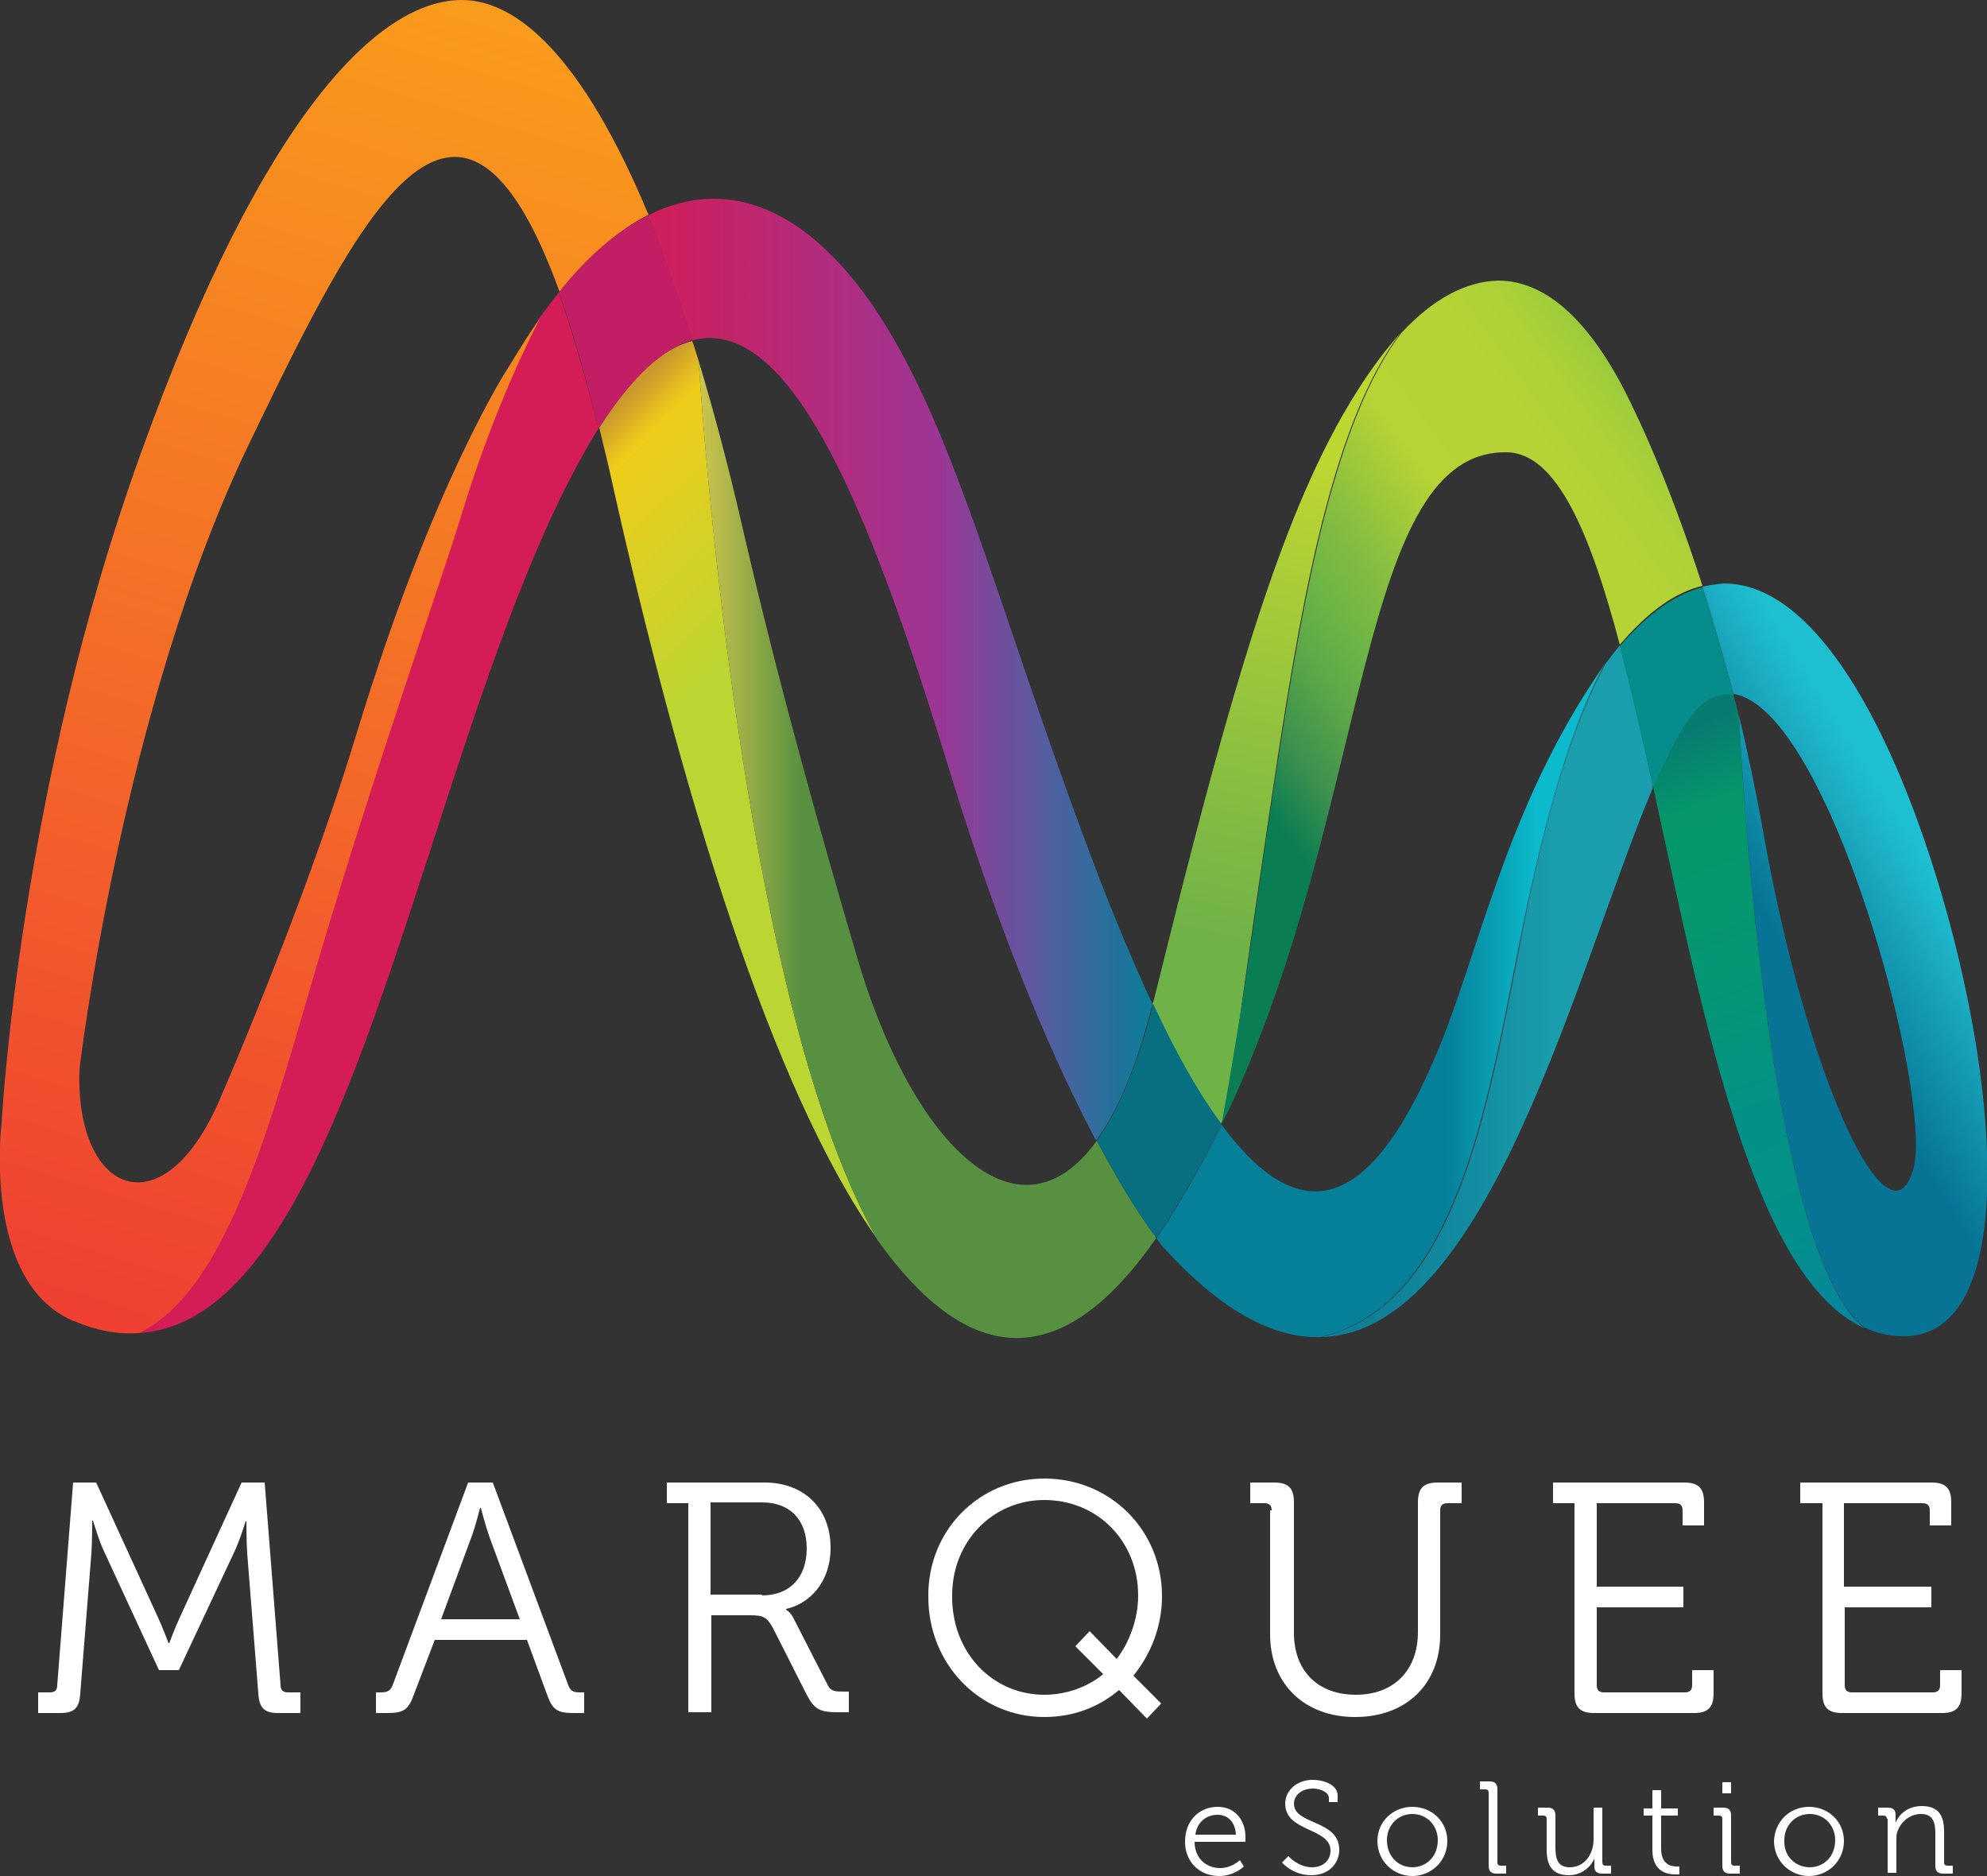 <?xml version="1.0" encoding="utf-8"?>
<!-- Generator: Adobe Illustrator 15.0.0, SVG Export Plug-In . SVG Version: 6.00 Build 0)  -->
<!DOCTYPE svg PUBLIC "-//W3C//DTD SVG 1.1//EN" "http://www.w3.org/Graphics/SVG/1.1/DTD/svg11.dtd">
<svg version="1.1" id="Layer_1" xmlns="http://www.w3.org/2000/svg" xmlns:xlink="http://www.w3.org/1999/xlink" x="0px" y="0px"
	 width="250px" height="236px" viewBox="0 0 250 236" enable-background="new 0 0 250 236" xml:space="preserve">
<rect x="0" y="0" width="250" height="236" fill="#333333" stroke="none"/>
<g>
	<g>
		<defs>
			<path id="SVGID_1_" d="M67.8,40.1c-3,5.8-6.7,14.2-10,25.2c-1.8,6-10.7,31.4-17.7,55c-6,20.3-11.4,41.9-22.7,47.4
				c25.3-1.4,34.2-63.9,51.9-102.5c2.1-4.5,4.1-8.3,6-11.3c-1.7-6.8-3.4-12.5-5-17.1C69.5,37.8,68.6,39,67.8,40.1"/>
		</defs>
		<clipPath id="SVGID_2_">
			<use xlink:href="#SVGID_1_"  overflow="visible"/>
		</clipPath>
		
			<linearGradient id="SVGID_3_" gradientUnits="userSpaceOnUse" x1="-539.06" y1="-342.537" x2="-538.067" y2="-342.537" gradientTransform="matrix(158.299 0 0 158.299 85369.25 54325.473)">
			<stop  offset="0" style="stop-color:#D41C56"/>
			<stop  offset="0.374" style="stop-color:#D41C56"/>
			<stop  offset="0.749" style="stop-color:#9E3594"/>
			<stop  offset="1" style="stop-color:#9E3594"/>
		</linearGradient>
		<rect x="17.5" y="36.8" clip-path="url(#SVGID_2_)" fill="url(#SVGID_3_)" width="57.9" height="131"/>
	</g>
</g>
<g>
	<g>
		<defs>
			<path id="SVGID_4_" d="M200,86.4c-10.5,16.2-14,33.3-18.9,45.3c-7.399,18-16.1,25.1-27.399,9.8c-2.4,4.9-5.101,9.7-8.2,14.3
				c0.4,0.5,0.6,0.8,0.6,0.8C153.7,165.1,160.4,168.4,166.2,168.2c15.899-3.9,20.3-25.4,24.6-47.7c3.7-19.1,7.4-30.2,11.101-37
				C201.3,84.4,200.7,85.3,200,86.4"/>
		</defs>
		<clipPath id="SVGID_5_">
			<use xlink:href="#SVGID_4_"  overflow="visible"/>
		</clipPath>
		
			<linearGradient id="SVGID_6_" gradientUnits="userSpaceOnUse" x1="-539.06" y1="-342.538" x2="-538.067" y2="-342.538" gradientTransform="matrix(158.299 0 0 158.299 85369.25 54349.223)">
			<stop  offset="0" style="stop-color:#067F98"/>
			<stop  offset="0.926" style="stop-color:#067F98"/>
			<stop  offset="1" style="stop-color:#0BBBCD"/>
		</linearGradient>
		<rect x="145.4" y="83.5" clip-path="url(#SVGID_5_)" fill="url(#SVGID_6_)" width="56.5" height="84.9"/>
	</g>
</g>
<g>
	<g>
		<defs>
			<path id="SVGID_7_" d="M17.8,56.8C2.4,99.3,0.2,141.3,0.2,141.3s-2.5,20.101,9.1,24.9c2.9,1.2,5.6,1.7,8.2,1.5
				c11.3-5.5,16.7-27.101,22.7-47.4c7-23.6,15.9-49,17.7-55c3.3-10.9,7-19.3,10-25.2c-1.3,1.8-2.5,3.8-3.8,5.9
				c0,0-9.5,14.2-19.3,46.5c-4.5,14.8-11.3,32.2-17.1,45.7c-7.2,16.8-18.3,12-17.7-3.7c0,0,5.3-45.5,21.4-78.8
				c13.7-28.4,26.3-54,39-19l0,0c3.7-4.6,7.5-7.8,11.2-9.7c0-0.1-0.1-0.2-0.1-0.2C73.3,7.2,65.1,0,58.1,0
				C47.7,0,33.1,14.3,17.8,56.8"/>
		</defs>
		<clipPath id="SVGID_8_">
			<use xlink:href="#SVGID_7_"  overflow="visible"/>
		</clipPath>
		
			<linearGradient id="SVGID_9_" gradientUnits="userSpaceOnUse" x1="-536.057" y1="-349.902" x2="-535.063" y2="-349.902" gradientTransform="matrix(-52.214 164.929 -164.929 -52.214 -85633.68 70146.398)">
			<stop  offset="0" style="stop-color:#F99B1C"/>
			<stop  offset="1" style="stop-color:#EF3F32"/>
		</linearGradient>
		<polygon clip-path="url(#SVGID_8_)" fill="url(#SVGID_9_)" points="129.8,15.3 73.9,192 -50.6,152.6 5.4,-24.1 		"/>
	</g>
</g>
<g>
	<g>
		<defs>
			<path id="SVGID_10_" d="M165.5,58.9c-7.3,15.6-13.3,38.5-20.2,66.4c-0.1,0.4-0.2,0.7-0.3,1c3,6.5,5.9,11.5,8.6,15.101
				c0.301-0.5,0.5-1.101,0.801-1.601C155.1,134.4,157.6,116.1,160.8,95c3.2-20.7,7.101-42.3,15.4-53.1
				C172.6,45.9,168.9,51.6,165.5,58.9"/>
		</defs>
		<clipPath id="SVGID_11_">
			<use xlink:href="#SVGID_10_"  overflow="visible"/>
		</clipPath>
		
			<linearGradient id="SVGID_12_" gradientUnits="userSpaceOnUse" x1="-550.236" y1="-342.877" x2="-549.243" y2="-342.877" gradientTransform="matrix(16.023 -71.276 71.276 16.023 33407.664 -33595.895)">
			<stop  offset="0" style="stop-color:#6FB248"/>
			<stop  offset="0.138" style="stop-color:#6FB248"/>
			<stop  offset="1" style="stop-color:#BED630"/>
		</linearGradient>
		<polygon clip-path="url(#SVGID_11_)" fill="url(#SVGID_12_)" points="123.7,136.7 146.6,35.2 197.6,46.7 174.8,148.1 		"/>
	</g>
</g>
<g>
	<g>
		<defs>
			<path id="SVGID_13_" d="M202,83.5c-3.7,6.8-7.5,17.8-11.1,37c-4.301,22.4-8.7,43.8-24.601,47.7C187.4,167.6,198.5,121.4,208,99
				c-1.4-6.3-2.7-12.4-4.2-17.8C203.2,81.9,202.6,82.7,202,83.5"/>
		</defs>
		<clipPath id="SVGID_14_">
			<use xlink:href="#SVGID_13_"  overflow="visible"/>
		</clipPath>
		
			<linearGradient id="SVGID_15_" gradientUnits="userSpaceOnUse" x1="-536.096" y1="-328.666" x2="-535.105" y2="-328.666" gradientTransform="matrix(42.047 0 0 42.047 22707.164 13943.99)">
			<stop  offset="0" style="stop-color:#0E7D96"/>
			<stop  offset="0.195" style="stop-color:#0F8199"/>
			<stop  offset="0.444" style="stop-color:#138BA0"/>
			<stop  offset="0.722" style="stop-color:#1A9EAD"/>
			<stop  offset="0.724" style="stop-color:#1A9EAD"/>
			<stop  offset="1" style="stop-color:#1A9EAD"/>
		</linearGradient>
		<rect x="166.2" y="81.2" clip-path="url(#SVGID_14_)" fill="url(#SVGID_15_)" width="41.7" height="87"/>
	</g>
</g>
<g>
	<g>
		<defs>
			<path id="SVGID_16_" d="M212.1,90.9c-1.399,2-2.699,4.8-4.1,8.1c6.2,28.4,12.5,61.8,26.6,68.1C223,158.1,219.4,102.2,218.8,90.2
				c-0.2-1-0.5-1.9-0.7-2.9c-0.199,0-0.399,0-0.699,0C215.6,87.3,213.8,88.4,212.1,90.9"/>
		</defs>
		<clipPath id="SVGID_17_">
			<use xlink:href="#SVGID_16_"  overflow="visible"/>
		</clipPath>
		
			<linearGradient id="SVGID_18_" gradientUnits="userSpaceOnUse" x1="-529.651" y1="-346.023" x2="-528.658" y2="-346.023" gradientTransform="matrix(26.552 71.91 -71.91 26.552 -10610.829 47367.832)">
			<stop  offset="0" style="stop-color:#087B71"/>
			<stop  offset="0.128" style="stop-color:#05976B"/>
			<stop  offset="0.262" style="stop-color:#05976D"/>
			<stop  offset="0.398" style="stop-color:#059674"/>
			<stop  offset="0.533" style="stop-color:#04947D"/>
			<stop  offset="0.635" style="stop-color:#039187"/>
			<stop  offset="0.757" style="stop-color:#039188"/>
			<stop  offset="0.843" style="stop-color:#038F8C"/>
			<stop  offset="0.918" style="stop-color:#058B92"/>
			<stop  offset="0.987" style="stop-color:#06869B"/>
			<stop  offset="1" style="stop-color:#07859D"/>
		</linearGradient>
		<polygon clip-path="url(#SVGID_17_)" fill="url(#SVGID_18_)" points="231.4,78.7 260.5,157.6 211.2,175.8 182,96.9 		"/>
	</g>
</g>
<g>
	<g>
		<defs>
			<path id="SVGID_19_" d="M81.5,27.1c1.9,4.5,3.7,9.8,5.6,15.7c13-3.4,23.2,24.1,32.6,54.9c6.7,21.8,13.3,36.5,18.2,45.8
				c2.699-3.7,5.1-9.3,7.1-17.2c-2.1-4.5-4.3-9.7-6.6-15.6C127.3,81.8,121.6,59,113.1,43.8C106.6,32,98.5,25,89.8,25
				C87.1,25,84.3,25.7,81.5,27.1"/>
		</defs>
		<clipPath id="SVGID_20_">
			<use xlink:href="#SVGID_19_"  overflow="visible"/>
		</clipPath>
		
			<linearGradient id="SVGID_21_" gradientUnits="userSpaceOnUse" x1="-539.06" y1="-342.537" x2="-538.067" y2="-342.537" gradientTransform="matrix(158.299 0 0 158.299 85369.25 54307.348)">
			<stop  offset="0" style="stop-color:#D41C56"/>
			<stop  offset="0.276" style="stop-color:#D41C56"/>
			<stop  offset="0.517" style="stop-color:#9E3594"/>
			<stop  offset="0.606" style="stop-color:#555DA1"/>
			<stop  offset="0.695" style="stop-color:#067F98"/>
			<stop  offset="1" style="stop-color:#067F98"/>
		</linearGradient>
		<rect x="81.5" y="25" clip-path="url(#SVGID_20_)" fill="url(#SVGID_21_)" width="63.5" height="118.4"/>
	</g>
</g>
<g>
	<g>
		<defs>
			<path id="SVGID_22_" d="M214.2,73.8c1.3,4.1,2.6,8.6,3.899,13.5C230.2,89.1,243.4,138.4,240.7,147.2
				c-3.101,10.3-13.4-11.5-18.9-42.8c-0.899-5-1.899-9.8-3-14.3c0.601,12,4.2,68,15.8,76.9c1.5,0.7,3.2,1.1,4.9,1.1
				c13.4,0,12.5-27.1,5.8-52C239.4,94.2,229.2,73.4,216.9,73.4C215.9,73.5,215.1,73.6,214.2,73.8"/>
		</defs>
		<clipPath id="SVGID_23_">
			<use xlink:href="#SVGID_22_"  overflow="visible"/>
		</clipPath>
		
			<linearGradient id="SVGID_24_" gradientUnits="userSpaceOnUse" x1="-553.47" y1="-311.188" x2="-552.477" y2="-311.188" gradientTransform="matrix(17.789 -11.225 11.225 17.789 13566.819 -552.571)">
			<stop  offset="0" style="stop-color:#077496"/>
			<stop  offset="0.234" style="stop-color:#0D85A3"/>
			<stop  offset="0.753" style="stop-color:#1CACC2"/>
			<stop  offset="1" style="stop-color:#1DBFD1"/>
		</linearGradient>
		<polygon clip-path="url(#SVGID_23_)" fill="url(#SVGID_24_)" points="171.4,100.5 241.8,56 295.6,141.2 225.2,185.7 		"/>
	</g>
</g>
<g>
	<g>
		<defs>
			<path id="SVGID_25_" d="M75.4,53.8c0.5,2.2,1.1,4.4,1.6,6.8c8.7,39,20.1,76.6,33.4,95.3C94.1,127.6,88.7,57.9,87.9,45.4
				c-0.3-0.9-0.5-1.7-0.8-2.5C83.4,43.8,79.5,47.3,75.4,53.8"/>
		</defs>
		<clipPath id="SVGID_26_">
			<use xlink:href="#SVGID_25_"  overflow="visible"/>
		</clipPath>
		
			<linearGradient id="SVGID_27_" gradientUnits="userSpaceOnUse" x1="-519.851" y1="-334.196" x2="-518.857" y2="-334.196" gradientTransform="matrix(23.828 23.62 -23.62 23.828 4553.889 20309.896)">
			<stop  offset="0" style="stop-color:#CA982C"/>
			<stop  offset="0.163" style="stop-color:#EFCD1A"/>
			<stop  offset="1" style="stop-color:#BBD532"/>
		</linearGradient>
		<polygon clip-path="url(#SVGID_26_)" fill="url(#SVGID_27_)" points="92.7,25.3 167,98.9 93,173.5 18.8,99.9 		"/>
	</g>
</g>
<g>
	<g>
		<defs>
			<path id="SVGID_28_" d="M110.4,156c10.7,15,22.5,17.9,35.1-0.3c-1.2-1.5-3.9-5.4-7.5-12.2c-10.1,14-23.5-0.2-30.2-23.2
				c-4.4-15-9.6-33.3-14.3-53.6c-1.8-7.9-3.7-15-5.6-21.3C88.7,57.9,94.1,127.6,110.4,156"/>
		</defs>
		<clipPath id="SVGID_29_">
			<use xlink:href="#SVGID_28_"  overflow="visible"/>
		</clipPath>
		
			<linearGradient id="SVGID_30_" gradientUnits="userSpaceOnUse" x1="-537.196" y1="-333.802" x2="-536.204" y2="-333.802" gradientTransform="matrix(57.964 0 0 57.964 31226.004 19458.191)">
			<stop  offset="0" style="stop-color:#CFC54C"/>
			<stop  offset="0.227" style="stop-color:#579040"/>
			<stop  offset="1" style="stop-color:#579040"/>
		</linearGradient>
		<rect x="87.9" y="45.4" clip-path="url(#SVGID_29_)" fill="url(#SVGID_30_)" width="57.5" height="128.6"/>
	</g>
</g>
<g>
	<g>
		<defs>
			<path id="SVGID_31_" d="M176.3,41.9C168,52.8,164.1,74.4,160.9,95c-3.301,21.1-3.601,26.3-7.2,46.4c0.1-0.2,1-2,1.1-2.2
				c17.8-38.4,15.9-82.8,34.9-82.3c6.2,0.2,10.399,10.2,14.1,24.2c3.601-4.2,7-6.6,10.4-7.4c-4.4-13.7-8.5-21.9-8.5-21.9
				c-5.2-11.3-11.101-16.5-17.2-16.5C184.4,35.4,180.3,37.6,176.3,41.9"/>
		</defs>
		<clipPath id="SVGID_32_">
			<use xlink:href="#SVGID_31_"  overflow="visible"/>
		</clipPath>
		
			<linearGradient id="SVGID_33_" gradientUnits="userSpaceOnUse" x1="-544.779" y1="-337.069" x2="-543.787" y2="-337.069" gradientTransform="matrix(57.739 -42.268 42.268 57.739 45863.668 -3459.939)">
			<stop  offset="0" style="stop-color:#0B7D53"/>
			<stop  offset="0.11" style="stop-color:#40934E"/>
			<stop  offset="0.228" style="stop-color:#5FA947"/>
			<stop  offset="0.3" style="stop-color:#6BB445"/>
			<stop  offset="0.392" style="stop-color:#81BB41"/>
			<stop  offset="0.579" style="stop-color:#B5D334"/>
			<stop  offset="0.581" style="stop-color:#B6D433"/>
			<stop  offset="0.784" style="stop-color:#B4D334"/>
			<stop  offset="0.87" style="stop-color:#ADD136"/>
			<stop  offset="0.934" style="stop-color:#A1CD3A"/>
			<stop  offset="0.987" style="stop-color:#8FC73E"/>
			<stop  offset="1" style="stop-color:#8AC640"/>
		</linearGradient>
		<polygon clip-path="url(#SVGID_32_)" fill="url(#SVGID_33_)" points="103.1,72.4 193.1,6.6 264.7,104.4 174.8,170.3 		"/>
	</g>
</g>
<path fill="#FFFFFF" d="M4.8,212.9h1.5c0.6,0,0.9-0.301,0.9-0.9l2-25.5h2.9l7.7,16.8c0.7,1.5,1.4,3.4,1.4,3.4h0.1
	c0,0,0.7-1.9,1.4-3.4l7.7-16.8h2.9l2,25.5c0,0.6,0.3,0.9,0.9,0.9h1.6v2.6H35c-1.8,0-2.4-0.7-2.5-2.5l-1.4-17.6
	c-0.1-1.601-0.1-4-0.1-4h-0.1c0,0-0.8,2.6-1.5,4L22.5,210.1H20L13.2,195.4c-0.7-1.4-1.5-4.101-1.5-4.101h-0.1c0,0,0,2.601-0.1,4.101
	L10.1,213c-0.1,1.8-0.7,2.5-2.5,2.5H4.8V212.9z"/>
<path fill="#FFFFFF" d="M47.4,212.9h0.5c0.7,0,1.2-0.101,1.5-0.9l9.5-25.5H62l9.5,25.5c0.3,0.8,0.7,0.9,1.5,0.9h0.5v2.6h-1.3
	c-2.1,0-2.7-0.4-3.4-2.4l-2.5-6.8H54.7l-2.6,6.8c-0.7,2-1.3,2.4-3.4,2.4h-1.4v-2.6H47.4z M65.4,203.7l-3.8-10.3
	c-0.5-1.4-1.1-3.7-1.1-3.7h-0.1c0,0-0.6,2.399-1.1,3.7l-3.8,10.3H65.4z"/>
<path fill="#FFFFFF" d="M86.6,189.1h-2.7v-2.6h12.3c4.9,0,8.3,3.2,8.3,8.2c0,4.5-2.8,7.1-5.6,7.7v0.1c0,0,0.6,0.3,1,1.2l4.2,8.2
	c0.4,0.899,1,0.899,2.1,0.899h0.6v2.601h-1.3c-2.3,0-3-0.301-4-2.2l-4.2-8.3c-0.8-1.5-1.3-1.7-2.9-1.7h-4.9v12.2h-2.9V189.1z
	 M95.9,200.7c3.5,0,5.6-2.3,5.6-5.9c0-3.6-2.1-5.8-5.6-5.8h-6.5v11.6h6.5V200.7z"/>
<path fill="#FFFFFF" d="M131.4,186c8.3,0,14.8,6.5,14.8,14.8c0,3.8-1.4,7.3-3.601,10l3.5,3.5l-1.8,1.9l-3.5-3.601
	c-2.6,2.2-5.8,3.4-9.399,3.4c-8.2,0-14.601-6.7-14.601-15.1C116.7,192.5,123.2,186,131.4,186 M131.4,213.2
	c4.6,0,7.399-2.601,7.399-2.601l-3.5-3.5l1.8-1.899l3.4,3.5c1.6-2.101,2.7-5,2.7-8c0-6.8-5.101-12-11.8-12
	c-6.5,0-11.601,5.2-11.601,12C119.7,207.8,124.8,213.2,131.4,213.2"/>
<path fill="#FFFFFF" d="M160,190c0-0.6-0.3-0.9-0.9-0.9h-1.8v-2.6h3c1.8,0,2.5,0.7,2.5,2.5v16.4c0,4.8,3,7.8,7.8,7.8
	c4.7,0,7.801-3,7.801-7.9V189c0-1.8,0.699-2.5,2.5-2.5h3v2.6H182.1c-0.6,0-0.899,0.301-0.899,0.9v15.6c0,6.301-4.3,10.4-10.7,10.4
	s-10.7-4.2-10.7-10.4V190H160z"/>
<path fill="#FFFFFF" d="M198.1,189.1H195.4v-2.6h16.5c1.8,0,2.5,0.7,2.5,2.5v2.9h-2.7V190c0-0.6-0.3-0.9-0.9-0.9H200.9v10.5H211.8
	v2.601H200.9v9.8c0,0.6,0.3,0.9,0.899,0.9H212c0.6,0,0.9-0.301,0.9-0.9v-1.9h2.699v2.9c0,1.8-0.699,2.5-2.5,2.5h-12.5
	c-1.8,0-2.5-0.7-2.5-2.5V189.1L198.1,189.1z"/>
<path fill="#FFFFFF" d="M229.2,189.1h-2.7v-2.6H243c1.8,0,2.5,0.7,2.5,2.5v2.9h-2.7V190c0-0.6-0.3-0.9-0.899-0.9H232v10.5h11v2.601
	h-10.9v9.8c0,0.6,0.301,0.9,0.9,0.9h10.2c0.6,0,0.899-0.301,0.899-0.9v-1.9h2.7v2.9c0,1.8-0.7,2.5-2.5,2.5h-12.5
	c-1.8,0-2.5-0.7-2.5-2.5v-23.9H229.2z"/>
<path fill="#FFFFFF" d="M153.2,227.3c2.3,0,3.5,1.8,3.5,3.8c0,0.2,0,0.601,0,0.601h-6.4c0,2.1,1.5,3.3,3.2,3.3c1.5,0,2.5-1,2.5-1
	l0.5,0.8c0,0-1.2,1.2-3.1,1.2c-2.5,0-4.301-1.8-4.301-4.3C149.1,228.9,151,227.3,153.2,227.3 M155.5,230.8c-0.1-1.7-1.1-2.5-2.3-2.5
	c-1.4,0-2.601,0.9-2.8,2.5H155.5z"/>
<path fill="#FFFFFF" d="M162.1,233.5c0,0,1.2,1.4,3,1.4c1.301,0,2.301-0.801,2.301-2.101c0-2.899-5.7-2.3-5.7-5.899
	c0-1.601,1.399-3,3.5-3c1.1,0,3.1,0.5,3.1,2v0.8h-1.1v-0.5c0-0.7-1-1.2-2-1.2c-1.5,0-2.4,0.9-2.4,1.9c0,2.699,5.7,2,5.7,5.8
	c0,1.7-1.3,3.2-3.5,3.2c-2.4,0-3.7-1.601-3.7-1.601L162.1,233.5z"/>
<path fill="#FFFFFF" d="M177.7,227.3c2.399,0,4.399,1.8,4.399,4.3s-2,4.4-4.399,4.4c-2.4,0-4.4-1.9-4.4-4.4S175.3,227.3,177.7,227.3
	 M177.7,234.9c1.8,0,3.2-1.4,3.2-3.4c0-1.9-1.4-3.3-3.2-3.3s-3.2,1.399-3.2,3.3C174.5,233.5,175.9,234.9,177.7,234.9"/>
<path fill="#FFFFFF" d="M187.3,225.5c0-0.2-0.1-0.4-0.399-0.4h-0.7v-1h1.2c0.699,0,1,0.301,1,1v9.2c0,0.2,0.1,0.4,0.399,0.4h0.7v1
	h-1.2c-0.7,0-1-0.3-1-1V225.5z"/>
<path fill="#FFFFFF" d="M194.6,228.8c0-0.2-0.1-0.399-0.399-0.399h-0.7v-1h1.2c0.7,0,1,0.3,1,1v4c0,1.3,0.2,2.5,1.8,2.5
	c1.9,0,3-1.7,3-3.5v-4h1.1v6.899c0,0.2,0.101,0.4,0.4,0.4h0.7v1H201.6c-0.699,0-1-0.3-1-0.9V234.4c0-0.301,0-0.601,0-0.601l0,0
	c-0.3,0.8-1.399,2.101-3.199,2.101c-2,0-2.801-1.101-2.801-3.2V228.8z"/>
<path fill="#FFFFFF" d="M207.9,228.4H206.8v-0.9h1.101v-2.3h1.1v2.3h2.1v0.9H209v4.199c0,1.9,1.2,2.2,1.9,2.2
	c0.199,0,0.399,0,0.399,0v1c0,0-0.2,0-0.5,0c-1,0-2.899-0.3-2.899-3.1V228.4z"/>
<path fill="#FFFFFF" d="M216.7,228.8c0-0.2-0.101-0.399-0.4-0.399h-0.7v-1h1.2c0.7,0,1,0.3,1,1v5.899c0,0.2,0.101,0.4,0.4,0.4h0.7v1
	h-1.2c-0.7,0-1-0.3-1-1V228.8z M216.7,224.2h1.1v1.399h-1.1V224.2z"/>
<path fill="#FFFFFF" d="M227.6,227.3c2.4,0,4.4,1.8,4.4,4.3s-2,4.4-4.4,4.4c-2.399,0-4.399-1.9-4.399-4.4
	C223.3,229.1,225.2,227.3,227.6,227.3 M227.7,234.9c1.8,0,3.2-1.4,3.2-3.4c0-1.9-1.4-3.3-3.2-3.3s-3.2,1.399-3.2,3.3
	C224.4,233.5,225.9,234.9,227.7,234.9"/>
<path fill="#FFFFFF" d="M237.4,228.8c0-0.2-0.101-0.399-0.4-0.399h-0.7v-1h1.2c0.7,0,1,0.3,1,0.899v0.4c0,0.3,0,0.6,0,0.6l0,0
	c0.3-0.8,1.3-2.1,3.3-2.1c2.101,0,2.8,1.2,2.8,3.2v3.899c0,0.2,0.101,0.4,0.4,0.4h0.7v1h-1.2c-0.7,0-1-0.3-1-1v-4
	c0-1.3-0.2-2.5-1.8-2.5c-1.4,0-2.601,1-3,2.3c-0.101,0.3-0.101,0.7-0.101,1.1v4h-1.1v-6.8H237.4z"/>
<path fill="#058D8B" d="M218.1,87.4c-1.3-4.9-2.6-9.5-3.899-13.5c-3.3,0.8-6.8,3.2-10.4,7.4c1.4,5.5,2.8,11.5,4.2,17.8
	c1.4-3.3,2.8-6.1,4.1-8.1C214,88.1,216,87.1,218.1,87.4"/>
<path fill="#C21E65" d="M87.1,42.8c-1.8-5.9-3.7-11.2-5.6-15.7c-3.7,1.9-7.5,5-11.2,9.7c1.7,4.6,3.3,10.2,5,17.1
	C79.6,47.3,83.5,43.8,87.1,42.8"/>
<path fill="#086F81" d="M145.1,126.3c-2,7.9-4.5,13.5-7.1,17.2c3.6,6.8,6.3,10.7,7.5,12.2c3.1-4.601,5.8-9.4,8.2-14.3
	C151,137.8,148.1,132.8,145.1,126.3"/>
</svg>

